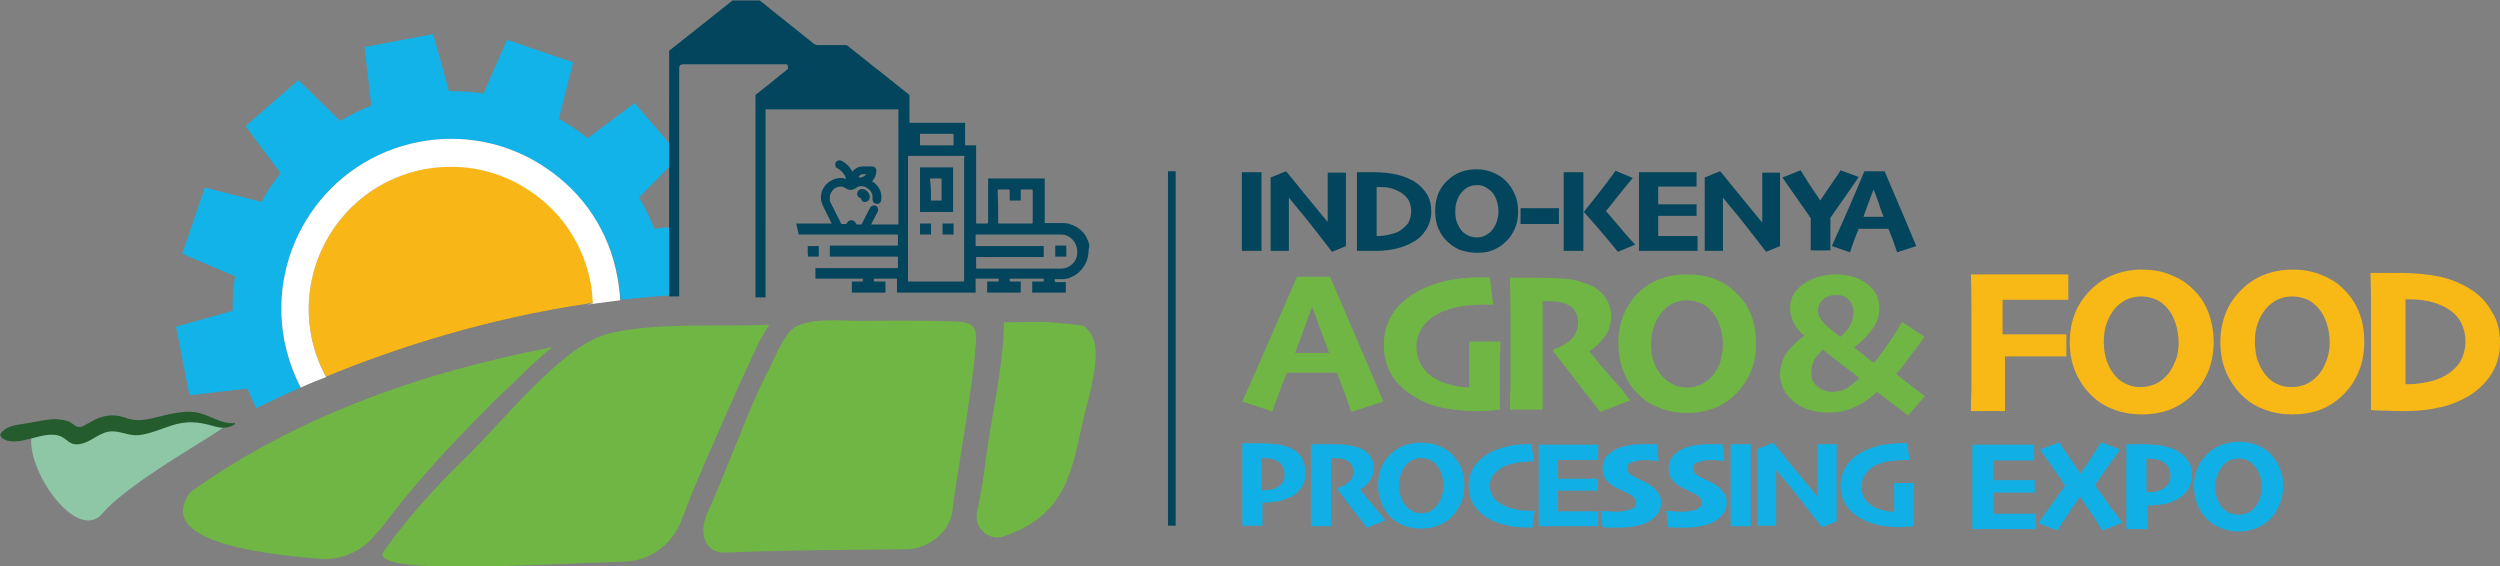<?xml version="1.0" encoding="utf-8"?>
<!-- Generator: Adobe Illustrator 24.0.0, SVG Export Plug-In . SVG Version: 6.00 Build 0)  -->
<svg version="1.1" id="Layer_1" xmlns="http://www.w3.org/2000/svg" xmlns:xlink="http://www.w3.org/1999/xlink" x="0px" y="0px"
	 viewBox="0 0 521.2 118.1" enable-background="new 0 0 521.2 118.1" xml:space="preserve">
<rect x="0" y="0" width="521.2" height="118.1" fill="#808080" stroke="none"/>
<g>
	<g>
		<path fill="#70B644" d="M142.1,108.4c-1.9,5.1-6.6,8.6-12,8.7c-18.1,0.5-53.8,3-50.1-2.2c6.5-9,12.5-15,17.1-19.5
			c8.9-8.8,20.5-23.7,30-25.9c10.1-2.4,23-1.3,33.3-1.8c-1.8,2.6-3,5.4-4.3,8.2c-2.1,4.6-4.2,9.2-6.2,13.9
			C147.2,95.8,144.5,102,142.1,108.4 M79.1,110.6c3.9-5.2,8.1-10.3,12.5-15.1c4.8-5.2,9.7-10.3,14.8-15.1c2.8-2.7,5.6-5.5,8.7-8
			c-27.3,5.2-53.5,14.5-75.4,30.2c-6.2,8.3,6.6,12.3,27,13.9c4.7,0.4,9.2-1.8,12-5.6C78.9,110.8,79,110.7,79.1,110.6 M203.5,70.5
			c0.1-3.7-3-3.4-5-3.5c-6.2-0.2-12.4-0.2-18.5-0.1c-4.2,0-10.1-0.7-13.9,1.1c-2.8,1.4-4.6,6.9-6.8,11c-2.4,4.4-9.3,22.7-11.8,27.9
			c-1.9,4.1-0.7,8.5,3.8,8.3c17.2-0.7,37.1-0.6,38-0.7c4.5-0.2,8.8-3.7,9.3-8.2C198.9,102.3,203.3,78.3,203.5,70.5 M225.8,67.9
			c-2.9-0.4-5.9-0.7-8.8-0.8c-2.6,0-5.1,0.1-7.7,0.1c-0.1,9.6-2.6,19.2-3.8,28.7c-0.4,3.7-1.1,7.3-1.8,10.9c-0.7,3.3,2.5,6.1,5.6,5
			c14.4-4.9,14.2-15.6,17.2-27C229.4,74,228.9,70.1,225.8,67.9"/>
		<path fill="#03455C" d="M263,52.3h-4.1c0-0.7,0-1.7,0-3c0-1.3,0-3.1,0-5.4c0-0.9,0-2.1,0-3.6c0-1.4,0-2.9,0-4.4h4.1
			c0,1.1,0,2.4,0,3.9c0,1.5,0,2.8,0,3.9c0,2.3,0,4.1,0,5.4C263,50.2,263,51.3,263,52.3"/>
		<path fill="#03455C" d="M280.6,35.8c0,1.4,0,2.9,0,4.3c0,1.4,0,2.6,0,3.4c0,1.9,0,3.5,0,5c0,1.5,0,2.4,0,2.8l-2.9,1.2
			c-2.1-2.7-4-5.2-5.7-7.3c-1.8-2.1-2.8-3.4-3.2-3.9l-0.1,0c0,1.8,0,3.9,0,6.4c0,2.5,0,4,0,4.6h-3.8c0-0.4,0-1.3,0-2.7
			c0-1.4,0-3.1,0-5.2c0-0.8,0-1.9,0-3.2c0-1.3,0-2.7,0-4.2l3.2-1.3c0.4,0.4,1.4,1.7,3.2,3.9c1.8,2.2,3.6,4.4,5.5,6.7l0,0
			c0-1.1,0-2.8,0-5c0-2.2,0-4,0-5.3H280.6z"/>
		<path fill="#03455C" d="M298.4,44.1c0,1.4-0.4,2.7-1.1,3.8c-0.7,1.1-1.6,2-2.8,2.6c-1,0.6-2.1,1-3.3,1.3c-1.2,0.3-2.6,0.5-4.3,0.5
			c-0.8,0-1.6,0-2.5,0c-0.9,0-1.4,0-1.5,0c0-0.1,0-0.9,0-2.6c0-1.7,0-3.6,0-5.8c0-0.9,0-2.1,0-3.4c0-1.4,0-2.9,0-4.6
			c0.1,0,0.7,0,1.6,0c1,0,1.6,0,2,0c1.8,0,3.4,0.2,4.7,0.5c1.3,0.3,2.5,0.8,3.6,1.4c1.2,0.8,2.1,1.7,2.7,2.7
			C298.1,41.5,298.4,42.7,298.4,44.1 M294.2,44c0-0.8-0.2-1.6-0.5-2.2c-0.4-0.7-0.9-1.2-1.7-1.7c-0.7-0.4-1.4-0.7-2.2-0.9
			c-0.8-0.2-1.6-0.2-2.3-0.2h-0.3H287c0,0.8,0,1.6,0,2.4v1.8v2.1c0,1,0,2.2,0,3.9h0.2h0.2c0.7,0,1.5-0.1,2.3-0.3
			c0.8-0.2,1.5-0.4,2-0.7c0.8-0.5,1.4-1.1,1.9-1.7C294,45.7,294.2,44.9,294.2,44"/>
		<path fill="#03455C" d="M316.5,44.1c0,1.3-0.2,2.5-0.7,3.6c-0.5,1.1-1.1,2-2,2.8c-0.8,0.8-1.7,1.3-2.7,1.7c-1,0.4-2.1,0.5-3.2,0.5
			c-1.1,0-2.2-0.2-3.2-0.5c-1-0.3-1.9-0.9-2.7-1.6c-0.9-0.8-1.6-1.7-2.1-2.9c-0.5-1.1-0.7-2.4-0.7-3.7c0-1.3,0.2-2.4,0.6-3.5
			c0.4-1,1-2,1.9-2.8c0.8-0.8,1.7-1.4,2.7-1.8c1-0.4,2.2-0.6,3.4-0.6c1.2,0,2.3,0.2,3.3,0.6c1,0.4,1.9,0.9,2.7,1.7
			c0.9,0.8,1.5,1.8,2,2.9C316.3,41.6,316.5,42.8,316.5,44.1 M312.4,44.2c0-0.8-0.1-1.6-0.4-2.5c-0.3-0.8-0.7-1.5-1.3-2
			c-0.4-0.3-0.8-0.6-1.2-0.8c-0.5-0.2-1-0.3-1.6-0.3c-0.6,0-1.1,0.1-1.6,0.3s-0.9,0.5-1.3,0.9c-0.5,0.5-0.9,1.1-1.2,1.9
			c-0.3,0.8-0.4,1.5-0.4,2.4c0,0.9,0.1,1.7,0.4,2.4c0.3,0.7,0.7,1.4,1.2,1.9c0.4,0.3,0.8,0.6,1.3,0.8c0.5,0.2,1,0.3,1.6,0.3
			c0.5,0,1.1-0.1,1.5-0.3c0.5-0.2,0.9-0.5,1.3-0.8c0.5-0.5,0.9-1.1,1.2-1.8C312.2,45.8,312.4,45,312.4,44.2"/>
		<rect x="317" y="43.4" fill="#03455C" width="8" height="3.3"/>
		<path fill="#03455C" d="M330.1,52.3H326c0-0.3,0-1.2,0-2.8c0-1.6,0-3.7,0-6.3c0-1,0-2.1,0-3.4c0-1.3,0-2.6,0-3.9h4.1
			c0,1.2,0,2.6,0,4.1c0,1.5,0,2.9,0,4.2c0,2.3,0,4.1,0,5.6C330.1,51.1,330.1,52,330.1,52.3 M340.9,51l-3.6,1.5
			c-1.7-2.1-3.3-4-4.7-5.6c-1.5-1.7-2.3-2.6-2.4-2.7v0c0.4-0.5,1.3-1.7,2.6-3.3c1.3-1.7,2.7-3.4,4-5.3l3.6,1.5
			c-1.2,1.4-2.3,2.8-3.5,4.3c-1.2,1.5-1.9,2.4-2.1,2.6v0c0.1,0.1,0.7,0.8,1.9,2.2C337.8,47.5,339.2,49.2,340.9,51"/>
		<path fill="#03455C" d="M353.8,52.3c-0.3,0-1.1,0-2.4,0c-1.3,0-2.7,0-4,0c-1.1,0-2.2,0-3.3,0c-1.1,0-1.9,0-2.4,0
			c0-0.4,0-1.4,0-2.8c0-1.5,0-3.3,0-5.5c0-0.9,0-2.1,0-3.6c0-1.5,0-2.9,0-4.5c0.6,0,1.3,0,2.4,0c1,0,2.1,0,3.1,0c1.4,0,2.8,0,4.2,0
			c1.4,0,2.1,0,2.3,0v3c-0.1,0-0.7,0-1.6,0c-0.9,0-1.9,0-2.8,0c-0.5,0-1.2,0-1.9,0c-0.7,0-1.3,0-1.7,0c0,0.6,0,1.3,0,1.9
			c0,0.7,0,1.3,0,1.8c0.4,0,1,0,1.6,0c0.7,0,1.2,0,1.6,0c1.1,0,2,0,3,0c0.9,0,1.5,0,1.8,0v2.4c-0.2,0-0.8,0-1.9,0c-1.1,0-2,0-2.8,0
			c-0.4,0-1,0-1.6,0c-0.7,0-1.2,0-1.7,0c0,1,0,1.8,0,2.5c0,0.7,0,1.2,0,1.7c0.5,0,1.1,0,2,0c0.8,0,1.6,0,2.2,0c0.9,0,1.8,0,2.5,0
			c0.8,0,1.3,0,1.5,0V52.3z"/>
		<path fill="#03455C" d="M371.1,35.8c0,1.4,0,2.9,0,4.3c0,1.4,0,2.6,0,3.4c0,1.9,0,3.5,0,5c0,1.5,0,2.4,0,2.8l-2.9,1.2
			c-2.1-2.7-4-5.2-5.7-7.3c-1.8-2.1-2.8-3.4-3.2-3.9l-0.1,0c0,1.8,0,3.9,0,6.4c0,2.5,0,4,0,4.6h-3.8c0-0.4,0-1.3,0-2.7
			c0-1.4,0-3.1,0-5.2c0-0.8,0-1.9,0-3.2c0-1.3,0-2.7,0-4.2l3.2-1.3c0.4,0.4,1.4,1.7,3.2,3.9c1.8,2.2,3.6,4.4,5.5,6.7l0.1,0
			c0-1.1,0-2.8,0-5c0-2.2,0-4,0-5.3H371.1z"/>
		<path fill="#03455C" d="M387.5,36.9c-0.2,0.3-1,1.5-2.4,3.5c-1.4,2-2.6,3.7-3.5,5c0,1.3,0,2.7,0,3.9c0,1.3,0,2.2,0,2.9h-4.1
			c0-0.6,0-1.6,0-2.8c0-1.3,0-2.6,0-3.9c-0.9-1.4-2.1-3-3.4-4.9c-1.3-1.9-2.2-3.1-2.5-3.6l3.8-1.5c0.3,0.5,0.8,1.3,1.6,2.6
			c0.8,1.2,1.7,2.5,2.5,3.7h0c0.9-1.4,1.8-2.7,2.7-4c0.9-1.3,1.4-2,1.5-2.3L387.5,36.9z"/>
		<path fill="#03455C" d="M399.5,51.3l-4,1.3c-0.1-0.3-0.3-0.9-0.6-1.8c-0.3-0.9-0.7-1.9-1.2-3.1h-6.2c-0.5,1.2-0.9,2.2-1.2,3.1
			c-0.3,0.9-0.5,1.5-0.6,1.8l-3.8-1.3c0.2-0.5,1.1-2.4,2.6-5.8c1.5-3.4,2.9-6.7,4.2-9.8h4.2c1.4,3.3,2.8,6.6,4.3,10.1
			C398.6,49.2,399.4,51,399.5,51.3 M392.7,45.2c-0.3-0.8-0.7-1.7-1-2.8c-0.4-1-0.7-2-1.1-2.9h0c-0.3,0.8-0.7,1.8-1.1,2.9
			c-0.4,1.2-0.8,2.1-1,2.8l0,0L392.7,45.2L392.7,45.2z"/>
		<path fill="#70B644" d="M288.4,83.7l-6.7,2.2c-0.1-0.4-0.5-1.4-1-3c-0.6-1.5-1.2-3.3-2-5.2h-10.4c-0.8,1.9-1.5,3.7-2,5.2
			c-0.6,1.5-0.9,2.5-1,2.9l-6.3-2.1c0.4-0.8,1.8-4.1,4.3-9.7c2.5-5.7,4.8-11.1,7.1-16.3h6.9c2.3,5.5,4.8,11.1,7.2,16.8
			C286.9,80.2,288.2,83.3,288.4,83.7 M277.1,73.6c-0.5-1.4-1.1-2.9-1.7-4.6c-0.6-1.7-1.2-3.3-1.8-4.9h-0.1c-0.5,1.3-1.1,3-1.8,4.9
			c-0.7,1.9-1.3,3.5-1.7,4.6l0,0L277.1,73.6L277.1,73.6z M312.8,71.1c0,1,0,2.2-0.1,3.5c0,1.3,0,2.4,0,3.3c0,1.3,0,2.6,0,3.9
			c0,1.3,0,2.5,0,3.6c-0.2,0-0.8,0.1-1.9,0.2c-1.1,0.1-2,0.1-2.7,0.1c-3.1,0-5.8-0.3-8.3-0.9c-2.5-0.6-4.7-1.8-6.8-3.4
			c-1.4-1.1-2.5-2.4-3.3-4c-0.8-1.6-1.2-3.5-1.2-5.6c0-2.3,0.6-4.4,1.7-6.2c1.1-1.8,2.8-3.3,4.9-4.6c1.7-1,3.7-1.8,6.1-2.4
			c2.3-0.5,4.9-0.8,7.7-0.8c0.4,0,0.7,0,0.9,0c0.3,0,0.5,0,0.8,0l0.7,5.7h-0.7h-1c-1.4,0-2.9,0.1-4.5,0.3c-1.6,0.2-3,0.6-4.2,1.1
			c-1.7,0.7-3.1,1.7-4.1,3s-1.5,2.7-1.5,4.2c0,1.7,0.4,3.1,1.2,4.3c0.8,1.2,1.8,2.1,3,2.7c1,0.5,2,0.9,3.2,1.2
			c1.1,0.3,2.3,0.4,3.6,0.5c0-0.3,0-1.2,0-2.8c0-1.6,0-3.9,0-6.8H312.8z M339.8,83.5l-6.2,2.4c-0.5-0.7-1.5-2-3-3.9
			c-1.5-1.9-3.7-4.8-6.8-8.8l0.1-0.4c0.4-0.1,1-0.3,1.8-0.7c0.7-0.4,1.3-0.8,1.8-1.3c0.5-0.5,0.9-1,1.1-1.6c0.3-0.6,0.4-1.3,0.4-2.1
			c0-0.8-0.2-1.6-0.6-2.2c-0.4-0.7-1-1.1-1.8-1.5c-0.6-0.3-1.2-0.4-1.9-0.5c-0.7-0.1-1.3-0.1-1.9-0.1H322h-0.4c0,1.6,0,3.3,0,5
			c0,1.7,0,3.2,0,4.6c0,2.2,0,4.6,0,7.3c0,2.6,0,4.5,0,5.7h-6.8c0-1.1,0-2.7,0.1-4.8c0-2.1,0-5.2,0-9.3c0-1.1,0-2.6,0-4.7
			c0-2,0-4.9-0.1-8.7c0.4,0,1.2,0,2.5,0c1.2,0,2.4,0,3.5,0c2,0,3.8,0.1,5.3,0.2c1.5,0.1,2.9,0.4,4.2,0.9c1.9,0.6,3.3,1.5,4.2,2.8
			c0.9,1.2,1.4,2.6,1.4,4.1c0,1.7-0.5,3.2-1.5,4.5c-1,1.2-2,2.2-3,2.8v0.1c1.4,1.8,2.9,3.6,4.5,5.4
			C337.6,80.5,338.9,82.1,339.8,83.5 M366.1,71.7c0,2.2-0.4,4.2-1.2,6c-0.8,1.8-1.9,3.4-3.3,4.7c-1.3,1.3-2.9,2.2-4.5,2.8
			c-1.7,0.6-3.5,0.9-5.4,0.9c-1.9,0-3.7-0.3-5.3-0.9c-1.7-0.6-3.1-1.4-4.4-2.6c-1.5-1.3-2.6-2.9-3.4-4.8c-0.8-1.9-1.2-4-1.2-6.2
			c0-2.1,0.3-4,1-5.8c0.7-1.7,1.7-3.3,3.1-4.7c1.3-1.3,2.8-2.3,4.5-2.9c1.7-0.7,3.6-1,5.7-1c2,0,3.9,0.3,5.6,0.9
			c1.7,0.6,3.2,1.6,4.5,2.8c1.5,1.4,2.6,3,3.3,4.8C365.8,67.6,366.1,69.6,366.1,71.7 M359.2,71.9c0-1.4-0.2-2.7-0.7-4.1
			c-0.5-1.4-1.2-2.5-2.1-3.4c-0.6-0.6-1.3-1-2.1-1.3c-0.8-0.3-1.6-0.5-2.6-0.5c-0.9,0-1.8,0.2-2.6,0.5c-0.8,0.3-1.5,0.8-2.2,1.5
			c-0.8,0.8-1.5,1.9-2,3.2c-0.5,1.3-0.7,2.6-0.7,3.9c0,1.5,0.2,2.8,0.7,4.1c0.5,1.2,1.2,2.3,2.1,3.1c0.6,0.6,1.3,1,2.1,1.4
			c0.8,0.3,1.7,0.5,2.6,0.5c0.9,0,1.8-0.2,2.6-0.5c0.8-0.3,1.5-0.8,2.2-1.4c0.8-0.8,1.5-1.8,2-3C358.9,74.6,359.2,73.3,359.2,71.9
			 M401.3,82.6l-3.5,4l-6.5-4.9h0c-1.6,1.5-3.3,2.6-4.9,3.3c-1.6,0.7-3.3,1-5,1c-3.3,0-5.8-0.8-7.6-2.4c-1.8-1.6-2.7-3.4-2.7-5.6
			c0-1.6,0.5-3.1,1.4-4.5c1-1.3,2.2-2.5,3.7-3.5V70c-0.9-0.7-1.7-1.6-2.2-2.6c-0.5-1-0.8-2-0.8-3.2c0-2,0.9-3.7,2.8-5
			c1.9-1.3,4.1-2,6.7-2c2.7,0,4.9,0.7,6.6,2c1.7,1.3,2.5,3,2.5,5.1c0,1.4-0.4,2.8-1.3,4.1c-0.9,1.3-2.1,2.6-3.9,4l0,0.1
			c0.7,0.5,1.4,1.1,2.3,1.8c0.8,0.7,1.4,1.1,1.8,1.4h0c1.4-1.8,2.7-3.6,3.9-5.4c1.2-1.9,1.8-2.9,1.9-3.2l4.7,3.1
			c-0.2,0.4-1,1.5-2.4,3.3c-1.3,1.8-2.5,3.4-3.5,4.5v0L401.3,82.6z M387.6,78.8L387.6,78.8c-0.9-0.8-2.1-1.7-3.5-2.7
			c-1.4-1.1-2.7-2.1-4.1-3.2l0,0c-0.9,0.9-1.6,1.7-1.9,2.4c-0.3,0.7-0.5,1.5-0.5,2.4c0,1.2,0.4,2.2,1.3,2.9c0.9,0.7,1.9,1.1,3.1,1.1
			c1.2,0,2.2-0.3,3.1-0.8C386,80.3,386.9,79.6,387.6,78.8 M386.4,65.1c0-1.1-0.3-1.9-1-2.6c-0.6-0.7-1.5-1-2.7-1
			c-1,0-1.9,0.3-2.6,0.9c-0.7,0.6-1.1,1.4-1.1,2.4c0,0.8,0.4,1.6,1.1,2.4c0.7,0.8,1.9,1.8,3.5,3h0.1c1-0.9,1.7-1.7,2.1-2.5
			C386.2,66.8,386.4,66,386.4,65.1"/>
		<path fill="#F8B916" d="M431,62.5c-0.4,0-1.4,0-2.9,0c-1.5,0-3,0-4.6,0c-1,0-2,0-3.2,0c-1.2,0-2.1,0-2.8,0c0,1.1,0,2.2,0,3.6
			c0,1.3,0,2.5,0,3.6c0.5,0,1.3,0,2.4,0c1.1,0,2,0,2.8,0c1.7,0,3.3,0,5,0c1.6,0,2.7,0,3.1,0v4.6c-0.4,0-1.6,0-3.4,0
			c-1.9,0-3.5,0-4.7,0c-0.7,0-1.5,0-2.5,0c-1,0-1.8,0-2.2,0c0,2.3,0,4.4,0,6.4c0,1.9,0,3.6,0,5h-7.1c0-1,0-2.5,0.1-4.6
			c0-2.1,0-5.4,0-9.9c0-1.6,0-3.7,0-6.3c0-2.5,0-5.1-0.1-7.7c1,0,2.3,0,4,0c1.7,0,3.6,0,5.6,0c2.3,0,4.5,0,6.7,0c2.2,0,3.5,0,4,0
			V62.5z M461.5,71.3c0,2.3-0.4,4.4-1.2,6.3c-0.8,1.9-2,3.6-3.5,5c-1.4,1.3-3,2.3-4.7,2.9c-1.7,0.6-3.6,0.9-5.6,0.9
			c-2,0-3.8-0.3-5.5-0.9c-1.7-0.6-3.3-1.5-4.6-2.7c-1.5-1.4-2.7-3-3.6-5c-0.9-2-1.3-4.1-1.3-6.5c0-2.2,0.4-4.2,1.1-6
			c0.7-1.8,1.8-3.4,3.3-4.9c1.3-1.3,2.9-2.4,4.7-3.1c1.8-0.7,3.8-1.1,5.9-1.1c2.1,0,4,0.3,5.8,1c1.8,0.7,3.4,1.6,4.7,2.9
			c1.5,1.4,2.7,3.1,3.4,5C461.1,67,461.5,69.1,461.5,71.3 M454.2,71.5c0-1.4-0.2-2.9-0.7-4.3c-0.5-1.4-1.2-2.6-2.2-3.5
			c-0.6-0.6-1.3-1.1-2.2-1.4c-0.8-0.3-1.7-0.5-2.7-0.5c-1,0-1.9,0.2-2.7,0.5c-0.8,0.3-1.6,0.9-2.3,1.5c-0.9,0.9-1.6,2-2.1,3.3
			c-0.5,1.3-0.7,2.7-0.7,4.1c0,1.5,0.2,3,0.7,4.3c0.5,1.3,1.2,2.4,2.1,3.3c0.6,0.6,1.4,1.1,2.2,1.4c0.8,0.4,1.8,0.5,2.7,0.5
			c1,0,1.8-0.2,2.7-0.5c0.8-0.3,1.6-0.8,2.3-1.5c0.9-0.8,1.6-1.9,2.1-3.2C454,74.3,454.2,72.9,454.2,71.5 M492.9,71.3
			c0,2.3-0.4,4.4-1.2,6.3c-0.8,1.9-2,3.6-3.5,5c-1.4,1.3-3,2.3-4.7,2.9c-1.7,0.6-3.6,0.9-5.6,0.9c-2,0-3.8-0.3-5.5-0.9
			c-1.7-0.6-3.3-1.5-4.6-2.7c-1.5-1.4-2.7-3-3.6-5c-0.9-2-1.3-4.1-1.3-6.5c0-2.2,0.4-4.2,1.1-6c0.7-1.8,1.8-3.4,3.3-4.9
			c1.3-1.3,2.9-2.4,4.7-3.1c1.8-0.7,3.8-1.1,5.9-1.1c2.1,0,4,0.3,5.8,1c1.8,0.7,3.4,1.6,4.7,2.9c1.5,1.4,2.7,3.1,3.4,5
			C492.6,67,492.9,69.1,492.9,71.3 M485.7,71.5c0-1.4-0.2-2.9-0.7-4.3c-0.5-1.4-1.2-2.6-2.2-3.5c-0.6-0.6-1.3-1.1-2.2-1.4
			c-0.8-0.3-1.7-0.5-2.7-0.5c-1,0-1.9,0.2-2.7,0.5c-0.8,0.3-1.6,0.9-2.3,1.5c-0.9,0.9-1.6,2-2.1,3.3c-0.5,1.3-0.7,2.7-0.7,4.1
			c0,1.5,0.2,3,0.7,4.3c0.5,1.3,1.2,2.4,2.1,3.3c0.6,0.6,1.4,1.1,2.2,1.4c0.8,0.4,1.7,0.5,2.7,0.5c1,0,1.9-0.2,2.7-0.5
			c0.8-0.3,1.6-0.8,2.3-1.5c0.9-0.8,1.6-1.9,2.1-3.2C485.4,74.3,485.7,72.9,485.7,71.5 M521.2,71.4c0,2.5-0.6,4.7-1.8,6.6
			c-1.2,1.9-2.8,3.4-4.8,4.6c-1.7,1-3.6,1.8-5.8,2.3c-2.1,0.5-4.6,0.8-7.4,0.8c-1.3,0-2.8,0-4.4-0.1c-1.6,0-2.5-0.1-2.7-0.1
			c0-0.1,0-1.6,0-4.5c0-2.9,0-6.2,0-10.1c0-1.6,0-3.6,0-6c0-2.4,0-5.1-0.1-8c0.2,0,1.2,0,2.8,0c1.7,0,2.8,0,3.5,0
			c3.1,0,5.8,0.3,8.2,0.8c2.3,0.5,4.4,1.4,6.2,2.5c2.1,1.3,3.6,2.9,4.6,4.8C520.7,66.8,521.2,69,521.2,71.4 M514,71.2
			c0-1.4-0.3-2.7-0.9-3.9c-0.6-1.2-1.6-2.2-2.9-3c-1.2-0.7-2.5-1.2-3.9-1.5c-1.4-0.3-2.8-0.4-4-0.4h-0.5h-0.3c0,1.4,0,2.8,0,4.1v3.2
			v3.6c0,1.6,0,3.9,0,6.8h0.3h0.4c1.3,0,2.6-0.2,4.1-0.5c1.4-0.3,2.6-0.8,3.5-1.3c1.4-0.8,2.5-1.9,3.2-3
			C513.6,74.1,514,72.7,514,71.2"/>
		<path fill="#10B0E6" d="M272.2,98.6c0,1.3-0.4,2.4-1.1,3.3c-0.7,1-1.7,1.7-3,2.1c-0.7,0.3-1.5,0.5-2.3,0.6
			c-0.9,0.1-1.8,0.2-2.6,0.2l0,4.8h-4.2c0-0.8,0-1.8,0-3.2c0-1.3,0-3.4,0-6.1c0-1,0-2.1,0-3.5c0-1.4,0-2.8,0-4.4c0.4,0,0.9,0,1.4,0
			c0.5,0,1,0,1.4,0c1.8,0,3.3,0.1,4.4,0.2c1.1,0.2,2,0.4,2.8,0.8c1.1,0.5,1.9,1.2,2.4,2C271.9,96.5,272.2,97.5,272.2,98.6
			 M267.8,98.9c0-0.7-0.1-1.2-0.4-1.7c-0.3-0.5-0.7-0.9-1.3-1.2c-0.4-0.2-0.8-0.3-1.3-0.4c-0.5,0-0.9-0.1-1.4-0.1h-0.2H263
			c0,0.1,0,0.6,0,1.5c0,0.9,0,1.6,0,2.1v1.9v1.2h0.2h0.2c0.4,0,0.9,0,1.4-0.1c0.5-0.1,0.9-0.2,1.2-0.4c0.6-0.3,1.1-0.7,1.4-1.1
			C267.7,100.3,267.8,99.7,267.8,98.9"/>
		<path fill="#10B0E6" d="M288.8,108.5l-3.9,1.5c-0.3-0.5-0.9-1.3-1.9-2.5c-0.9-1.2-2.3-3-4.2-5.5l0.1-0.3c0.3-0.1,0.7-0.2,1.1-0.4
			c0.5-0.2,0.8-0.5,1.2-0.8c0.3-0.3,0.6-0.6,0.7-1c0.2-0.3,0.2-0.8,0.2-1.3c0-0.5-0.1-1-0.4-1.4c-0.3-0.4-0.6-0.7-1.1-0.9
			c-0.4-0.2-0.8-0.3-1.2-0.3c-0.4,0-0.8-0.1-1.2-0.1h-0.5h-0.2c0,1,0,2.1,0,3.1c0,1.1,0,2,0,2.9c0,1.4,0,2.9,0,4.6
			c0,1.6,0,2.8,0,3.6h-4.2c0-0.7,0-1.7,0-3c0-1.3,0-3.2,0-5.8c0-0.7,0-1.7,0-2.9c0-1.3,0-3.1,0-5.4c0.2,0,0.8,0,1.5,0
			c0.8,0,1.5,0,2.2,0c1.3,0,2.4,0,3.3,0.1c0.9,0.1,1.8,0.3,2.6,0.5c1.2,0.4,2.1,1,2.6,1.7c0.6,0.8,0.9,1.6,0.9,2.6
			c0,1.1-0.3,2-0.9,2.8c-0.6,0.8-1.2,1.4-1.9,1.7v0.1c0.9,1.1,1.8,2.3,2.8,3.4C287.4,106.7,288.2,107.7,288.8,108.5"/>
		<path fill="#10B0E6" d="M305.3,101.1c0,1.4-0.2,2.6-0.7,3.8c-0.5,1.1-1.2,2.1-2.1,3c-0.8,0.8-1.8,1.4-2.8,1.7
			c-1,0.4-2.2,0.6-3.4,0.6c-1.2,0-2.3-0.2-3.3-0.5c-1-0.4-2-0.9-2.8-1.6c-0.9-0.8-1.6-1.8-2.1-3c-0.5-1.2-0.8-2.5-0.8-3.9
			c0-1.3,0.2-2.5,0.6-3.6c0.4-1.1,1.1-2.1,2-2.9c0.8-0.8,1.7-1.4,2.8-1.8c1.1-0.4,2.3-0.6,3.6-0.6c1.3,0,2.4,0.2,3.5,0.6
			c1.1,0.4,2,1,2.8,1.7c0.9,0.9,1.6,1.9,2.1,3C305,98.6,305.3,99.8,305.3,101.1 M300.9,101.3c0-0.9-0.1-1.7-0.4-2.6
			c-0.3-0.8-0.7-1.5-1.3-2.1c-0.4-0.4-0.8-0.6-1.3-0.8c-0.5-0.2-1-0.3-1.6-0.3c-0.6,0-1.1,0.1-1.6,0.3c-0.5,0.2-1,0.5-1.4,0.9
			c-0.5,0.5-0.9,1.2-1.2,2c-0.3,0.8-0.4,1.6-0.4,2.5c0,0.9,0.1,1.8,0.4,2.6c0.3,0.8,0.7,1.4,1.3,2c0.4,0.4,0.8,0.6,1.3,0.9
			c0.5,0.2,1,0.3,1.6,0.3c0.6,0,1.1-0.1,1.6-0.3c0.5-0.2,0.9-0.5,1.3-0.9c0.5-0.5,0.9-1.1,1.2-1.9
			C300.8,103,300.9,102.1,300.9,101.3"/>
		<path fill="#10B0E6" d="M320,106.4c-0.1,0.5-0.2,1-0.3,1.6c-0.1,0.6-0.2,1.3-0.2,2h-0.3h-0.3c-2.1,0-4-0.2-5.7-0.7
			s-3.1-1.2-4.2-2.1c-0.9-0.7-1.6-1.6-2.1-2.6c-0.5-1-0.7-2.1-0.7-3.4c0-1.2,0.2-2.3,0.7-3.2c0.5-1,1.2-1.8,2.1-2.5
			c1.1-1,2.6-1.7,4.3-2.2c1.7-0.5,3.5-0.7,5.4-0.7h0.3h0.3c0,0.4,0.1,0.9,0.2,1.5c0.1,0.7,0.2,1.3,0.3,2.1h-0.3h-0.3
			c-0.7,0-1.6,0.1-2.6,0.2c-1,0.2-1.9,0.4-2.7,0.7c-1,0.4-1.8,1-2.4,1.7c-0.6,0.7-0.9,1.5-0.9,2.5c0,0.9,0.3,1.7,0.8,2.5
			c0.6,0.7,1.4,1.3,2.4,1.7c0.8,0.4,1.7,0.6,2.7,0.8c1,0.2,1.9,0.2,2.7,0.2h0.4H320z"/>
		<path fill="#10B0E6" d="M333.4,109.7c-0.3,0-1.2,0-2.5,0c-1.4,0-2.8,0-4.1,0c-1.2,0-2.3,0-3.5,0c-1.1,0-1.9,0-2.5,0
			c0-0.5,0-1.4,0-2.9c0-1.5,0-3.4,0-5.8c0-1,0-2.2,0-3.7c0-1.5,0-3.1,0-4.6c0.6,0,1.4,0,2.5,0c1.1,0,2.1,0,3.2,0c1.5,0,2.9,0,4.3,0
			c1.4,0,2.2,0,2.4,0v3.2c-0.1,0-0.7,0-1.7,0c-1,0-1.9,0-2.9,0c-0.6,0-1.2,0-2,0c-0.8,0-1.4,0-1.8,0c0,0.6,0,1.3,0,2
			c0,0.7,0,1.4,0,1.9c0.4,0,1,0,1.7,0c0.7,0,1.3,0,1.7,0c1.1,0,2.1,0,3.1,0c1,0,1.6,0,1.8,0v2.5c-0.2,0-0.8,0-2,0
			c-1.1,0-2.1,0-2.9,0c-0.4,0-1,0-1.7,0c-0.7,0-1.3,0-1.7,0c0,1,0,1.9,0,2.6c0,0.7,0,1.3,0,1.7c0.5,0,1.2,0,2,0c0.9,0,1.6,0,2.3,0
			c1,0,1.9,0,2.6,0c0.8,0,1.3,0,1.5,0V109.7z"/>
		<path fill="#10B0E6" d="M346.3,104.7c0,0.9-0.2,1.7-0.7,2.4c-0.5,0.7-1.2,1.2-2,1.7c-0.7,0.4-1.7,0.7-2.7,0.9
			c-1.1,0.2-2.2,0.3-3.3,0.3c-0.8,0-1.5,0-2.2,0c-0.6,0-1.1-0.1-1.3-0.1l-0.4-3.4c0.1,0,0.5,0,1.2,0.1c0.7,0,1.3,0.1,1.8,0.1
			c0.4,0,0.9,0,1.5-0.1c0.6-0.1,1.1-0.2,1.5-0.3c0.5-0.2,0.9-0.4,1.1-0.6c0.2-0.3,0.3-0.6,0.3-0.9c0-0.4-0.1-0.8-0.4-1
			c-0.2-0.3-0.7-0.6-1.2-0.9c-0.4-0.2-0.8-0.4-1.5-0.7c-0.6-0.3-1.1-0.5-1.6-0.8c-0.8-0.5-1.4-1.1-1.8-1.7c-0.4-0.6-0.5-1.3-0.5-2.1
			c0-0.7,0.1-1.2,0.4-1.8c0.3-0.5,0.6-1,1.1-1.3c0.7-0.6,1.6-1.1,2.8-1.4c1.2-0.3,2.5-0.5,4.1-0.5c0.7,0,1.4,0,1.9,0
			c0.5,0,0.9,0,1,0.1l0.4,3.4c-0.2,0-0.6,0-1-0.1c-0.5,0-1-0.1-1.7-0.1c-0.5,0-0.9,0-1.4,0.1c-0.4,0.1-0.9,0.2-1.3,0.3
			c-0.4,0.1-0.7,0.3-0.9,0.5c-0.2,0.2-0.3,0.5-0.3,0.9c0,0.3,0.1,0.6,0.4,0.9c0.2,0.3,0.7,0.6,1.3,0.9c0.4,0.2,0.8,0.4,1.4,0.7
			c0.5,0.2,1,0.5,1.5,0.8c0.8,0.5,1.4,1,1.8,1.7C346.1,103.1,346.3,103.9,346.3,104.7"/>
		<path fill="#10B0E6" d="M360,104.7c0,0.9-0.2,1.7-0.7,2.4c-0.5,0.7-1.2,1.2-2,1.7c-0.7,0.4-1.7,0.7-2.7,0.9
			c-1.1,0.2-2.2,0.3-3.3,0.3c-0.8,0-1.5,0-2.2,0c-0.6,0-1.1-0.1-1.3-0.1l-0.4-3.4c0.1,0,0.5,0,1.2,0.1c0.7,0,1.3,0.1,1.8,0.1
			c0.4,0,0.9,0,1.5-0.1c0.6-0.1,1.1-0.2,1.5-0.3c0.5-0.2,0.9-0.4,1.1-0.6c0.2-0.3,0.3-0.6,0.3-0.9c0-0.4-0.1-0.8-0.4-1
			c-0.2-0.3-0.6-0.6-1.2-0.9c-0.4-0.2-0.8-0.4-1.4-0.7c-0.6-0.3-1.1-0.5-1.6-0.8c-0.8-0.5-1.4-1.1-1.8-1.7c-0.4-0.6-0.5-1.3-0.5-2.1
			c0-0.7,0.1-1.2,0.4-1.8c0.3-0.5,0.6-1,1.1-1.3c0.7-0.6,1.6-1.1,2.7-1.4c1.2-0.3,2.5-0.5,4.1-0.5c0.7,0,1.4,0,1.9,0
			c0.5,0,0.9,0,1,0.1l0.4,3.4c-0.2,0-0.5,0-1-0.1c-0.5,0-1-0.1-1.7-0.1c-0.5,0-0.9,0-1.4,0.1c-0.4,0.1-0.9,0.2-1.3,0.3
			c-0.4,0.1-0.7,0.3-0.9,0.5c-0.2,0.2-0.3,0.5-0.3,0.9c0,0.3,0.1,0.6,0.4,0.9c0.2,0.3,0.7,0.6,1.3,0.9c0.4,0.2,0.8,0.4,1.4,0.7
			c0.5,0.2,1,0.5,1.5,0.8c0.8,0.5,1.4,1,1.8,1.7C359.8,103.1,360,103.9,360,104.7"/>
		<path fill="#10B0E6" d="M365,109.7h-4.2c0-0.7,0-1.8,0-3.1c0-1.4,0-3.2,0-5.6c0-1,0-2.2,0-3.8c0-1.5,0-3.1,0-4.6h4.2
			c0,1.2,0,2.5,0,4c0,1.5,0,2.9,0,4.1c0,2.4,0,4.3,0,5.6C365,107.6,365,108.7,365,109.7"/>
		<path fill="#10B0E6" d="M382.9,92.6c0,1.5,0,3,0,4.5c0,1.5,0,2.7,0,3.5c0,1.9,0,3.7,0,5.2c0,1.5,0,2.5,0,2.9l-3.1,1.2
			c-2.2-2.9-4.2-5.4-6-7.7c-1.8-2.2-3-3.6-3.4-4.1l-0.1,0c0,1.8,0,4.1,0,6.7c0,2.6,0,4.2,0,4.8h-3.9c0-0.4,0-1.4,0-2.8
			c0-1.4,0-3.3,0-5.4c0-0.9,0-2,0-3.4c0-1.4,0-2.9,0-4.4l3.3-1.3c0.4,0.5,1.5,1.8,3.3,4.1c1.9,2.3,3.8,4.6,5.8,7l0.1,0
			c0-1.2,0-2.9,0-5.2c0-2.3,0-4.2,0-5.6H382.9z"/>
		<path fill="#10B0E6" d="M399,100.8c0,0.6,0,1.4,0,2.2c0,0.8,0,1.5,0,2.1c0,0.8,0,1.6,0,2.4c0,0.8,0,1.6,0,2.2
			c-0.1,0-0.5,0.1-1.2,0.1c-0.7,0-1.2,0.1-1.7,0.1c-1.9,0-3.7-0.2-5.2-0.6c-1.5-0.4-3-1.1-4.3-2.1c-0.9-0.7-1.5-1.5-2.1-2.5
			c-0.5-1-0.8-2.2-0.8-3.5c0-1.4,0.4-2.7,1.1-3.9c0.7-1.1,1.7-2.1,3.1-2.9c1.1-0.6,2.3-1.1,3.8-1.5c1.5-0.3,3.1-0.5,4.8-0.5
			c0.2,0,0.4,0,0.6,0c0.2,0,0.3,0,0.5,0l0.5,3.5h-0.5h-0.6c-0.9,0-1.8,0.1-2.8,0.2c-1,0.1-1.9,0.4-2.7,0.7c-1.1,0.4-1.9,1.1-2.5,1.9
			c-0.6,0.8-0.9,1.7-0.9,2.6c0,1.1,0.2,2,0.7,2.7c0.5,0.7,1.1,1.3,1.9,1.7c0.6,0.3,1.3,0.6,2,0.7c0.7,0.2,1.5,0.3,2.2,0.3
			c0-0.2,0-0.7,0-1.7c0-1,0-2.4,0-4.3H399z"/>
		<path fill="#10B0E6" d="M424.2,110.3c-0.3,0-1.2,0-2.6,0c-1.4,0-2.9,0-4.3,0c-1.2,0-2.4,0-3.6,0c-1.2,0-2,0-2.5,0c0-0.5,0-1.5,0-3
			c0-1.6,0-3.5,0-5.9c0-1,0-2.3,0-3.9c0-1.6,0-3.2,0-4.8c0.6,0,1.5,0,2.6,0c1.1,0,2.2,0,3.3,0c1.5,0,3,0,4.5,0c1.5,0,2.3,0,2.5,0
			v3.3c-0.1,0-0.7,0-1.7,0c-1,0-2,0-3,0c-0.6,0-1.3,0-2.1,0c-0.8,0-1.4,0-1.8,0c0,0.7,0,1.4,0,2.1c0,0.7,0,1.4,0,2c0.5,0,1,0,1.8,0
			c0.7,0,1.3,0,1.8,0c1.1,0,2.2,0,3.2,0c1,0,1.6,0,1.9,0v2.6c-0.2,0-0.9,0-2,0c-1.2,0-2.2,0-3,0c-0.4,0-1,0-1.8,0
			c-0.7,0-1.3,0-1.8,0c0,1,0,1.9,0,2.6c0,0.7,0,1.3,0,1.8c0.5,0,1.2,0,2.1,0c0.9,0,1.7,0,2.4,0c1,0,1.9,0,2.7,0c0.8,0,1.4,0,1.6,0
			V110.3z"/>
		<path fill="#10B0E6" d="M442.4,109l-4.1,1.6c-0.3-0.5-0.8-1.3-1.5-2.4c-0.7-1.1-1.8-2.6-3.1-4.6h-0.1c-1.1,1.6-2.1,3-3,4.4
			c-0.9,1.3-1.4,2.2-1.6,2.6l-4-1.5c0.2-0.4,0.8-1.2,1.7-2.5c0.9-1.2,2.1-3,3.8-5.3v-0.1c-1-1.5-2-3-3.1-4.5c-1.1-1.5-1.8-2.5-2.1-3
			l4.1-1.5c0.2,0.5,0.7,1.3,1.5,2.4c0.8,1.2,1.7,2.5,2.8,4.1h0.1c1-1.5,1.9-2.8,2.7-4.1c0.9-1.3,1.4-2.1,1.5-2.4l4,1.5
			c-0.2,0.4-0.9,1.3-2,2.8c-1.1,1.5-2.2,3.1-3.2,4.6v0.1c1.3,1.8,2.4,3.3,3.3,4.7C441.2,107.1,441.9,108.2,442.4,109"/>
		<path fill="#10B0E6" d="M457,98.9c0,1.3-0.4,2.5-1.1,3.5c-0.8,1-1.8,1.7-3.1,2.2c-0.7,0.3-1.5,0.5-2.4,0.6
			c-0.9,0.1-1.8,0.2-2.7,0.2l0,4.9h-4.4c0-0.8,0-1.9,0-3.3c0-1.4,0-3.5,0-6.3c0-1,0-2.2,0-3.6c0-1.4,0-2.9,0-4.5c0.4,0,0.9,0,1.4,0
			c0.5,0,1,0,1.4,0c1.9,0,3.4,0.1,4.5,0.3c1.1,0.2,2.1,0.5,2.9,0.9c1.1,0.5,1.9,1.2,2.5,2.1C456.7,96.6,457,97.7,457,98.9
			 M452.5,99.1c0-0.7-0.2-1.3-0.5-1.8c-0.3-0.5-0.8-0.9-1.4-1.2c-0.4-0.2-0.9-0.3-1.3-0.4c-0.5,0-0.9-0.1-1.4-0.1h-0.2h-0.2
			c0,0.1,0,0.6,0,1.5c0,0.9,0,1.6,0,2.2v2v1.3h0.2h0.2c0.4,0,0.9,0,1.4-0.1c0.5-0.1,0.9-0.2,1.3-0.4c0.6-0.3,1.1-0.7,1.4-1.2
			C452.3,100.6,452.5,99.9,452.5,99.1"/>
		<path fill="#10B0E6" d="M476,101.4c0,1.4-0.3,2.7-0.8,3.9c-0.5,1.2-1.2,2.2-2.1,3.1c-0.9,0.8-1.8,1.4-2.9,1.8
			c-1.1,0.4-2.2,0.6-3.5,0.6c-1.2,0-2.4-0.2-3.4-0.6c-1.1-0.4-2-0.9-2.9-1.7c-0.9-0.8-1.7-1.9-2.2-3.1c-0.5-1.2-0.8-2.6-0.8-4
			c0-1.4,0.2-2.6,0.7-3.7c0.4-1.1,1.1-2.1,2-3c0.8-0.8,1.8-1.5,2.9-1.9c1.1-0.4,2.4-0.7,3.7-0.7c1.3,0,2.5,0.2,3.6,0.6
			c1.1,0.4,2.1,1,2.9,1.8c0.9,0.9,1.6,1.9,2.1,3.1C475.8,98.8,476,100.1,476,101.4 M471.5,101.6c0-0.9-0.1-1.8-0.4-2.6
			c-0.3-0.9-0.8-1.6-1.4-2.2c-0.4-0.4-0.8-0.7-1.3-0.9c-0.5-0.2-1.1-0.3-1.7-0.3c-0.6,0-1.2,0.1-1.7,0.3c-0.5,0.2-1,0.5-1.4,1
			c-0.5,0.5-1,1.2-1.3,2.1c-0.3,0.8-0.5,1.7-0.5,2.5c0,1,0.2,1.8,0.5,2.6c0.3,0.8,0.7,1.5,1.3,2c0.4,0.4,0.8,0.7,1.4,0.9
			c0.5,0.2,1.1,0.3,1.7,0.3c0.6,0,1.1-0.1,1.7-0.3c0.5-0.2,1-0.5,1.4-0.9c0.5-0.5,1-1.2,1.3-2C471.3,103.3,471.5,102.5,471.5,101.6"
			/>
		<rect x="243.5" y="35.7" fill="#03455C" width="1.6" height="73.9"/>
		<path fill="#8EC7A6" d="M6.9,89.7c1.7-4.1,4,1.6,7,0.7c3-0.9,3.8-2.1,7.4-2.1c3.7-0.1,3.4,1.2,6.5,0.4c3.2-0.8,5-1.6,9-1.4
			c3.9,0.2,4.1-0.7,5.7,0.1c1.6,0.8,4.4,0.7,4.1,1.6c-0.3,0.9-19.5,11.3-25.2,18C15.8,113.7,4.2,96.3,6.9,89.7"/>
		<path fill="#245C2E" d="M48.9,88.2c-3,0.3-5.5-2-8.5-2.3c-2-0.2-3.9,0.2-5.8,0.6c-3.1,0.7-5.4,1.7-8.4,0.6
			c-1.8-0.6-3.4-0.7-5.2-0.1c-1,0.3-1.8,0.8-2.7,1.3c-1.1,0.6-1.5,0.9-2.4,0.6c-0.2-0.1-1.2-0.9-1.5-1c-0.7-0.3-1.6-0.4-2.4-0.5
			c-2-0.1-4.2,0.5-6.1,0.8c-2.2,0.4-4.4,0.4-5.7,2.1c-0.3,0.4,0,0.8,0.3,1.1c3.7,2.3,9.3-2.6,12.9,0c1.1,0.8,1.6,1.4,3.1,1.2
			c2.3-0.3,3.9-2.2,6.1-2.6c2.2-0.4,4.2,1,6.5,0.7c2.3-0.3,4.5-1.3,6.7-2c3.1-1,5.5-0.8,8.6,0.1c1.7,0.5,3,0.6,4.5-0.3
			C49.1,88.3,49,88.1,48.9,88.2"/>
	</g>
	<g>
		<path fill="#11B3E8" d="M136.4,47.7c-0.9-2.3-1.9-4.5-3.2-6.5l7.1-7.2c-0.1-1-0.3-1.9-0.3-2.9c0-0.2,0-0.5,0-0.7l-7.7-8.9
			l-9.8,7.3c-1.9-1.5-3.9-2.9-6-4l3-11.8l-13.8-4.7l-4.9,11.2c-2.4-0.4-4.8-0.5-7.2-0.5L90.3,7.1L76,9.8L77.4,22
			c-2.3,0.9-4.4,2-6.5,3.2l-8.7-8.5l-11,9.6l7.3,9.8c-1.5,1.9-2.9,3.9-4,6l-11.8-3l-4.7,13.8L49,57.6c-0.4,2.4-0.5,4.8-0.5,7.2
			l-11.8,3.3l2.8,14.3l12.1-1.4c0.5,1.4,1.2,2.7,1.8,4.1c2.9-1.4,6-2.9,9.3-4.3c-1.6-3-2.8-6.3-3.4-9.7c-3.7-19.2,8.8-37.8,28-41.5
			c9.3-1.8,18.7,0.1,26.5,5.4c7.8,5.3,13.2,13.3,15,22.6c0.3,1.6,0.5,3.2,0.6,4.9c2.1-0.2,4.1-0.4,6.2-0.6c1.7-0.1,3.3-0.3,4.8-0.4
			c-0.1-0.4-0.2-0.8-0.1-1.2c0.2-4.4,0.4-8.8,0.4-13.1L136.4,47.7z"/>
		<path fill="#F9B717" d="M123.2,58.7c-1.5-7.8-6-14.5-12.5-18.9c-5.2-3.5-11.2-5.2-17.3-5.1c-1.6,0-3.3,0.2-4.9,0.5
			C72.3,38.4,61.8,54,64.9,70c0.6,3,1.6,5.9,3.1,8.5c15.1-6.2,33.7-12.1,54.5-15.2c0.4-0.1,0.8-0.2,1.2-0.3
			C123.6,61.6,123.4,60.2,123.2,58.7z"/>
		<path fill="#FFFFFF" d="M113.8,35c-7.8-5.3-17.3-7.2-26.5-5.4c-19.2,3.7-31.7,22.3-28,41.5c0.7,3.4,1.8,6.6,3.4,9.7
			c1.7-0.8,3.5-1.5,5.3-2.2c-1.5-2.7-2.5-5.5-3.1-8.5C61.8,54,72.3,38.4,88.4,35.3c1.6-0.3,3.3-0.5,4.9-0.5
			c6.1-0.2,12.2,1.6,17.3,5.1c6.6,4.4,11,11.2,12.5,18.9c0.3,1.4,0.4,2.9,0.5,4.4c-0.4,0.1-0.8,0.2-1.2,0.3c2.3-0.3,4.5-0.6,6.9-0.9
			c-0.1-1.7-0.3-3.3-0.6-4.9C127,48.3,121.7,40.3,113.8,35z"/>
	</g>
	<path fill="#03455C" d="M170.6,53.5h-2.1c0-0.2-0.1-0.3-0.1-0.5c0,0,0,0,0,0v-1.7h2.3V53.5z M191.8,46.6v2.3h2.3v0h0v-2.3h0H191.8z
		 M220,53.5h2.3v-2.3H220V53.5z M178.7,40.4c0,0.5,0.4,0.9,0.8,0.9c0,0.4,0.3,0.8,0.8,0.8c0,0,0.1,0,0.1,0c0.4,0,0.8-0.3,0.9-0.8
		c0.1-0.5-0.1-0.9-0.4-1.3c-0.3-0.4-0.8-0.6-1.3-0.6C179.1,39.5,178.7,39.9,178.7,40.4z M226.9,52.9c-0.1,1.1-0.5,2.1-1.2,3
		c-0.6,0.8-1.3,1.4-2.2,1.8c-0.5,0.3-1.1,0.4-1.7,0.5h-1.9c0,0.1,0,0.3,0,0.4c0,0.2,0.1,0.2,0.2,0.2c0.7,0,1.4,0,2.1,0V61h-7v-2.3
		c0.1,0,0.1,0,0.2,0c0.7,0,1.3,0,2,0c0.2,0,0.2,0,0.2-0.2c0-0.1,0-0.3,0-0.4h-7.1c0,0.1,0,0.2,0,0.4c0,0.2,0,0.2,0.2,0.2
		c0.6,0,1.2,0,1.9,0h0.2V61h-7v-2.3c0.1,0,0.1,0,0.2,0c0.7,0,1.3,0,2,0c0.1,0,0.2,0,0.2-0.2c0-0.1,0-0.3,0-0.4h-4.8v2.9
		c-0.1,0-0.2,0-0.3,0c-2.8,0-5.5,0-8.3,0h-7.5c-0.1,0-0.2,0-0.3,0v-2.9h-4.8c0,0.1,0,0.3,0,0.4c0,0.1,0,0.2,0.2,0.2c0.7,0,1.3,0,2,0
		c0.1,0,0.1,0,0.2,0V61h-7v-2.3h0.2c0.6,0,1.2,0,1.9,0c0.2,0,0.2-0.1,0.2-0.2c0-0.1,0-0.2,0-0.4h-3.3v0H170v-2.2
		c5.6,0,11.3,0,16.9,0c0.2,0,0.3,0,0.3-0.1v-2.2c0-0.1-0.1-0.1-0.2-0.1c-4.2,0-8.4,0-12.6,0H173v-2.3h0.3h13.6c0.2,0,0.2,0,0.3-0.1
		V49c0-0.1-0.1-0.1-0.2-0.1c-5.7,0-14.9,0-20.5,0l-0.5-2.3l7.4,0l-1.7-3.4c-0.2-0.5-0.4-0.9-0.5-1.4c-0.2-1.2,0.2-2.4,0.9-3.2
		c0.8-0.9,2-1.5,3.2-1.5c0.4,0,0.7,0.1,1.1,0.2c-0.3-1-1-1.8-1.8-2.2c-0.2-0.1-0.4-0.3-0.4-0.5c-0.1-0.2-0.1-0.5,0-0.7
		c0.2-0.4,0.8-0.6,1.2-0.4c1,0.5,1.8,1.3,2.3,2.3c0.5-0.7,1.3-1.1,2.2-1.1h1.9c0.5,0,0.9,0.4,0.9,0.9c0,0.8-0.3,1.6-0.9,2.2
		c0.4,0.2,0.7,0.5,1,0.8c0.8,0.9,1.1,2.1,0.9,3.2c-0.1,0.5-0.5,0.8-1,0.7c-0.2,0-0.4-0.2-0.6-0.3c-0.1-0.2-0.2-0.4-0.2-0.7
		c0.1-0.7-0.1-1.3-0.5-1.8c-0.5-0.5-1.1-0.9-1.8-0.9c-0.4,0-0.8,0.1-1.1,0.4c-0.3,0.2-0.7,0.3-1,0.4l-0.1,0c-0.3,0-0.7-0.1-1-0.3
		c-0.3-0.2-0.7-0.4-1.1-0.4c-0.7,0-1.4,0.3-1.8,0.9c-0.4,0.5-0.6,1.2-0.5,1.8c0,0.3,0.1,0.6,0.3,0.9l2.1,4.2l1,0l0.4-0.5
		c0-0.1,0.1-0.1,0.1-0.1c0.4-0.3,1-0.2,1.3,0.1l0.4,0.6l1,0l1.8-3.5c0.2-0.4,0.8-0.6,1.2-0.4c0.4,0.2,0.6,0.8,0.4,1.2l-1.4,2.7
		l4.5,0v0c0.3,0,0.6,0,0.9,0c0.2,0,0.2,0,0.3-0.1v-15h0v-8.9l-12.5,0c0,0,0,0,0,0c-0.7,0-1.4,0-2.1,0h-2.9c-0.6,0-1.3,0-1.9,0l0-0.4
		v0.4c0,0-0.1,0-0.1,0h-3.9c0,0,0,0,0,0c-0.3,0-0.6,0-0.9,0h-3.4v1v0v2v4.7l0,9.1l0,0V62h-2.1V40l0,0c0-6.7,0-13.3,0-20v-0.2
		l0.1-0.1c1.7-1.3,3.3-2.6,5-4l0.9-0.7c0.1-0.1,0.2-0.2,0.4-0.3l0.4-0.4l-0.1-0.8l-0.4-0.1l-0.1,0c-0.1,0-0.2,0-0.4,0
		c-0.7,0-1.3,0-2,0l-0.1,0c-1,0-2,0-2.9,0H158c-0.3,0-0.7,0-1,0c-0.4,0-0.7,0-1.1,0h-0.1c-1.3,0-2.6,0-3.9,0l-0.2,0
		c-1.3,0-2.7,0-4,0h-0.1c-0.3,0-0.7,0-1,0c-0.3,0-0.6,0-0.9,0c-0.4,0-0.9,0-1.3,0l-1.8,0c-0.2,0-0.5,0-0.8,0.2c0,0-0.2,0.3-0.2,0.4
		v47.8h-2.1V13.5h0c0-0.9,0-1.8,0-2.7v-0.2l0.1-0.1c1.4-1.1,2.9-2.3,4.3-3.4c0.8-0.6,1.6-1.3,2.4-1.9l2.5-2c1.3-1,2.5-2,3.8-3
		l0.1-0.1l0.1,0c0.9,0,1.8,0,2.8,0c0.9,0,1.8,0,2.7,0h0.1l0.1,0.1c0.7,0.5,1.3,1,2,1.6l5.9,4.7c1,0.8,2.1,1.7,3.1,2.5
		c0.4,0.3,0.7,0.4,1.1,0.4c0.9,0,1.8,0,2.7,0h0.2c0.9,0,1.7,0,2.6,0c0.1,0,0.1,0,0.2,0l0.1,0l0.1,0c0.2,0.1,0.3,0.2,0.4,0.3l2.4,1.9
		c1.4,1.1,2.8,2.3,4.3,3.4c1.8,1.4,3.8,3.1,5.9,4.7l0.1,0.1l0,6c0-0.1,0-0.1,0-0.2h0h11.6c0,0.1,0,0.2,0,0.3c0,1.4,0,2.8,0,4.2
		c0,0.2,0,0.2,0.2,0.2c0.6,0,1.2,0,1.9,0h0.2v0c0,0,0,0,0,0v16.2c0,0.1,0.1,0.1,0.3,0.1c0.6,0,1.2,0,1.9,0c0.2,0,0.3-0.1,0.3-0.3
		c0-2.9,0-5.9,0-8.8v-0.3h11.8v0.3c0,2.9,0,5.8,0,8.7c0,0.4,0,0.3,0.3,0.3c1.2,0,2.4,0,3.6,0c0.9,0,1.7,0.3,2.5,0.7
		c1.1,0.6,2,1.5,2.5,2.7c0.2,0.5,0.4,0.9,0.4,1.5C226.9,52,227,52.4,226.9,52.9z M179,37h0.3c0.5,0,1-0.3,1.3-0.7h-0.7
		C179.5,36.3,179.1,36.6,179,37z M191.8,30.1c0,0.2,0.1,0.2,0.2,0.2c1.1,0,2.3,0,3.4,0c1.1,0,2.1,0,3.2,0c0.2,0,0.2,0,0.2-0.2
		c0-0.7,0-1.3,0-2c0-0.2-0.1-0.2-0.2-0.2c-1,0-2.1,0-3.1,0h-0.2h0h-0.2c-1,0-2,0-3.1,0c-0.2,0-0.2,0-0.2,0.2
		C191.8,28.7,191.8,29.4,191.8,30.1z M201.1,32.8c0-0.3,0-0.3-0.3-0.3h-11.2c-0.3,0-0.3,0-0.3,0.3v25v0.6c0,0.3,0,0.3,0.3,0.3h11.1
		c0.3,0,0.3,0,0.3-0.3v-0.6V32.8z M208.1,46.4c0,0.2,0,0.2,0.2,0.2c2.3,0,4.5,0,6.8,0c0.1,0,0.2,0,0.2-0.2c0-2.2,0-4.4,0-6.7
		c0-0.1,0-0.2-0.2-0.2c-0.7,0-1.4,0-2.1,0c-0.2,0-0.2,0-0.2,0.2c0,0.6,0,1.3,0,1.9v0.2h-2.3v-0.2c0-0.6,0-1.3,0-1.9
		c0-0.2,0-0.2-0.2-0.2c-0.7,0-1.4,0-2.1,0c-0.2,0-0.2,0.1-0.2,0.2C208.1,42,208.1,44.2,208.1,46.4z M224.6,52.6
		c0-0.8-0.2-1.6-0.7-2.3c-0.7-0.9-1.6-1.4-2.7-1.4c-5.9,0-11.7,0-17.6,0c-0.1,0-0.2,0-0.2,0.1v2.2c0,0.1,0.1,0.1,0.3,0.1h13.6h0.3
		v2.3h-1.3c-4.2,0-8.4,0-12.6,0c-0.1,0-0.2,0-0.2,0.1v2.2c0,0.1,0.1,0.1,0.3,0.1c5.8,0,11.5,0,17.3,0c0.5,0,0.9-0.1,1.3-0.2
		C223.8,55.2,224.6,54,224.6,52.6z M196.5,46.6v2.3h0v0h2.3v-2.3H196.5L196.5,46.6z M191.8,34.9h6.9v9.3h0h-6.9V34.9z M194.1,41.7
		c0,0.1,0,0.1,0,0.1c0,0,0,0,0,0c0,0,0,0,0,0c0,0,0.1,0,0.1,0c0.3,0,0.7,0,1,0s0.7,0,1,0c0,0,0.1,0,0.1,0c0,0,0,0,0,0c0,0,0,0,0,0
		c0,0,0-0.1,0-0.1c0-1.4,0-2.9,0-4.3c0-0.2-0.1-0.2-0.2-0.2c-0.3,0-0.6,0-1,0c-0.3,0-0.6,0-1,0c-0.2,0-0.2,0-0.2,0.2
		C194.1,38.9,194.1,40.3,194.1,41.7z"/>
</g>
</svg>
